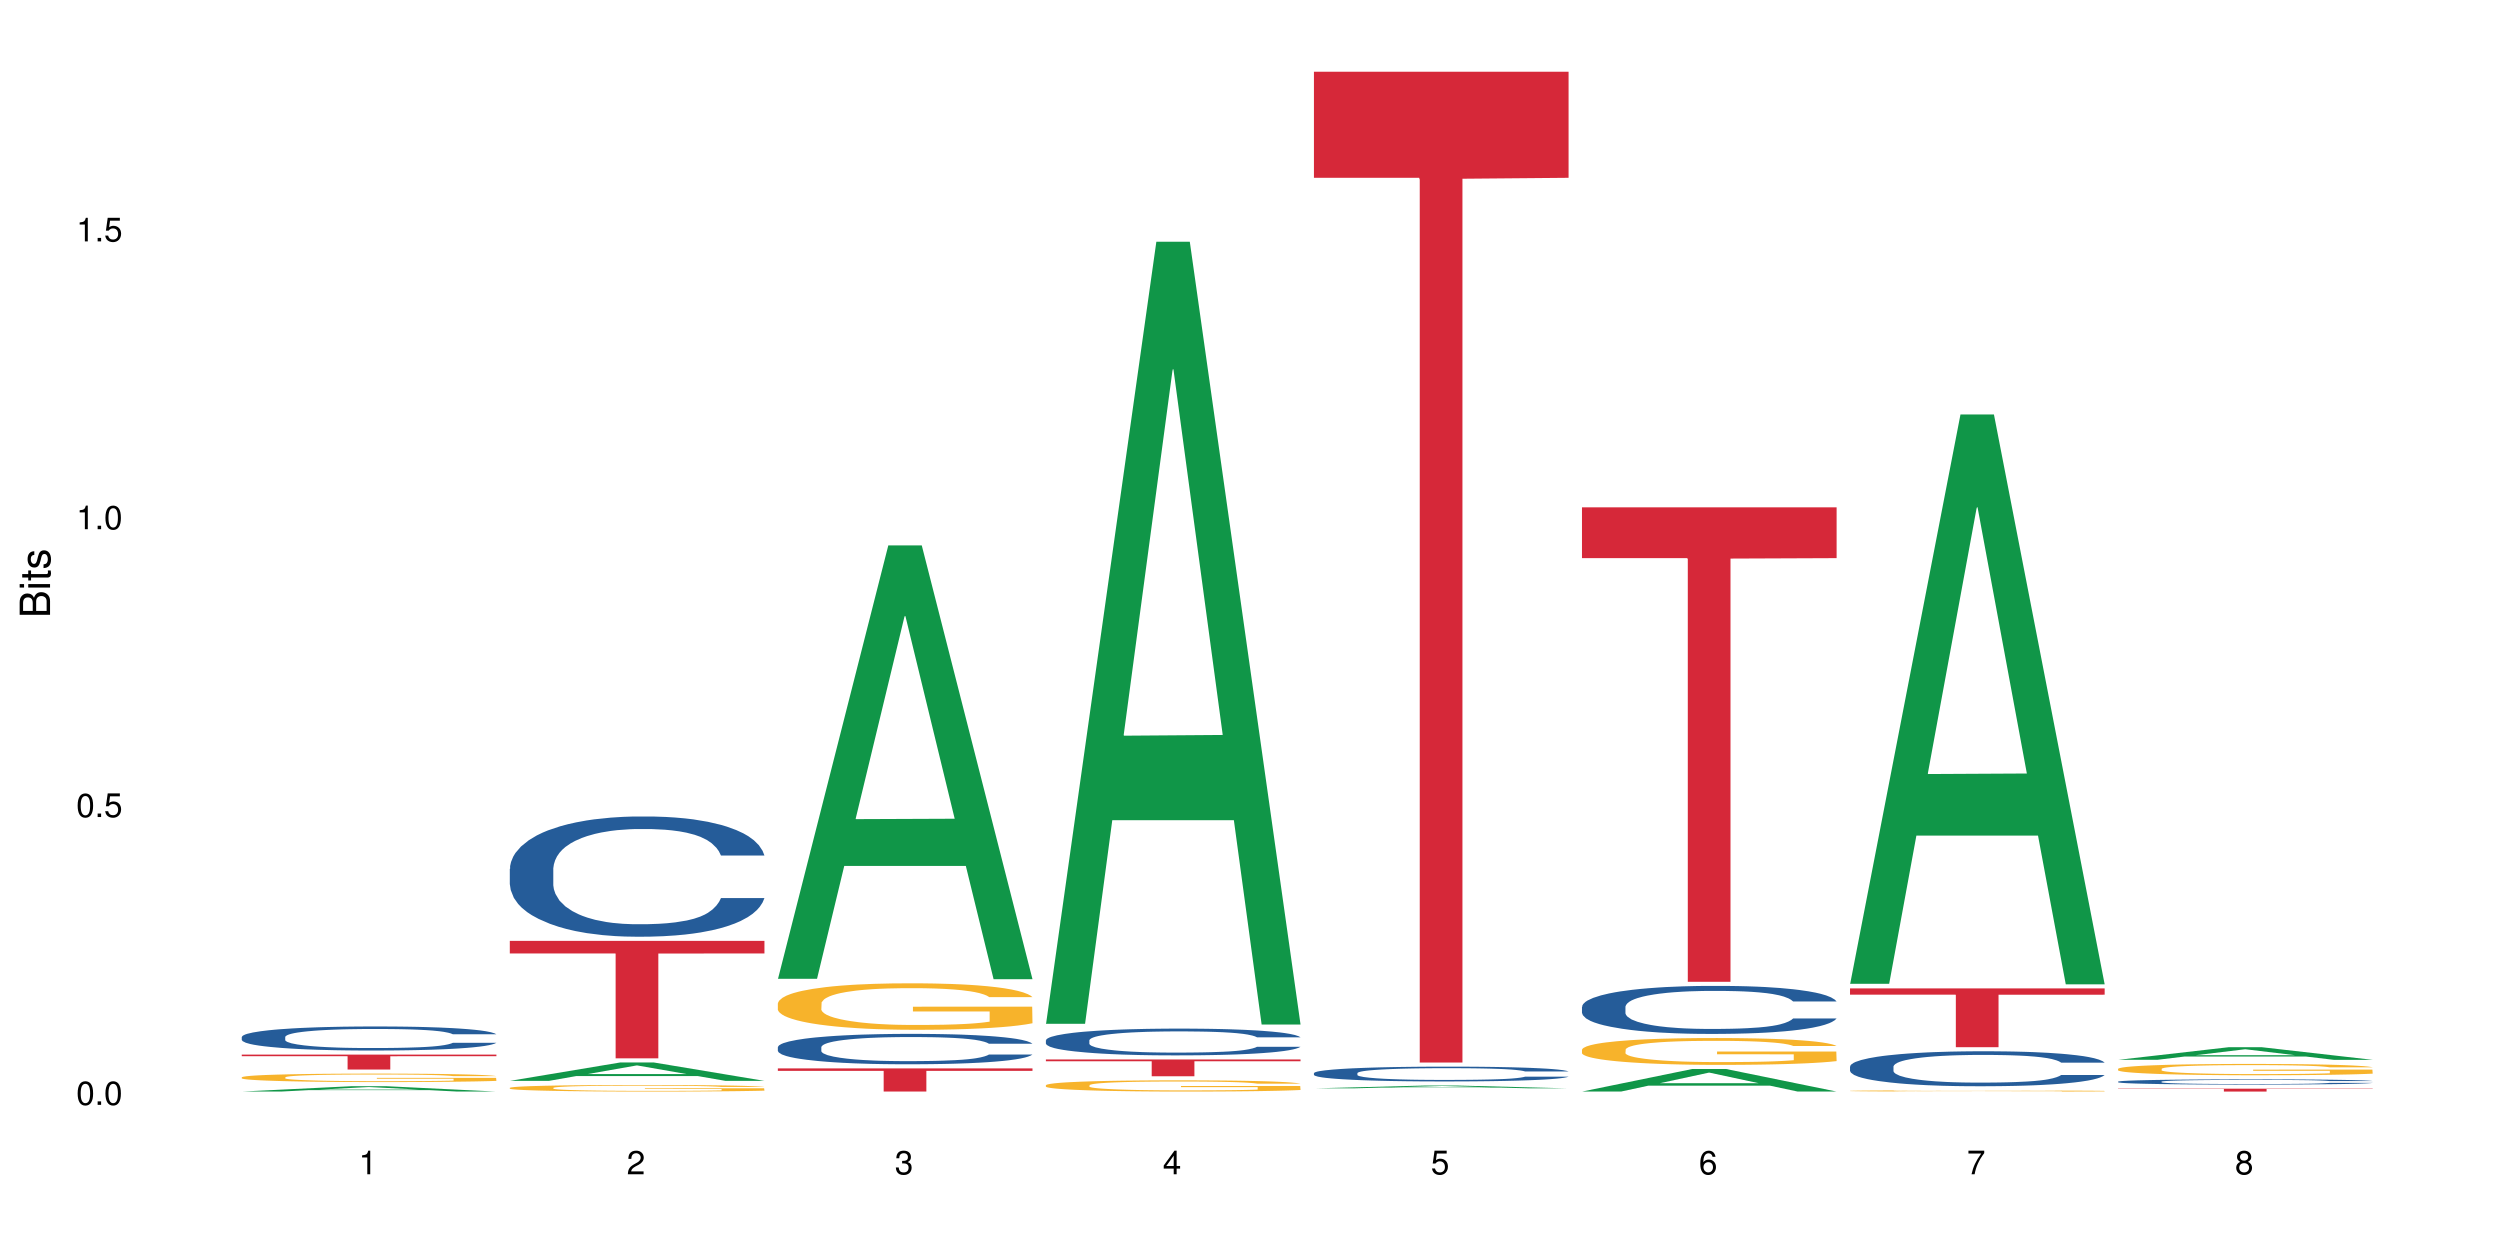 <?xml version="1.0" encoding="UTF-8"?>
<svg xmlns="http://www.w3.org/2000/svg" xmlns:xlink="http://www.w3.org/1999/xlink" width="720pt" height="360pt" viewBox="0 0 720 360" version="1.1">
<defs>
<g>
<symbol overflow="visible" id="glyph0-0">
<path style="stroke:none;" d=""/>
</symbol>
<symbol overflow="visible" id="glyph0-1">
<path style="stroke:none;" d="M 2.641 -6.797 C 2 -6.797 1.422 -6.531 1.078 -6.047 C 0.641 -5.453 0.406 -4.547 0.406 -3.297 C 0.406 -1 1.188 0.219 2.641 0.219 C 4.078 0.219 4.859 -1 4.859 -3.234 C 4.859 -4.562 4.656 -5.438 4.203 -6.047 C 3.844 -6.531 3.281 -6.797 2.641 -6.797 Z M 2.641 -6.047 C 3.547 -6.047 4 -5.125 4 -3.312 C 4 -1.375 3.562 -0.484 2.625 -0.484 C 1.734 -0.484 1.281 -1.422 1.281 -3.281 C 1.281 -5.141 1.734 -6.047 2.641 -6.047 Z M 2.641 -6.047 "/>
</symbol>
<symbol overflow="visible" id="glyph0-2">
<path style="stroke:none;" d="M 1.828 -1 L 0.828 -1 L 0.828 0 L 1.828 0 Z M 1.828 -1 "/>
</symbol>
<symbol overflow="visible" id="glyph0-3">
<path style="stroke:none;" d="M 4.562 -6.797 L 1.062 -6.797 L 0.547 -3.094 L 1.328 -3.094 C 1.719 -3.562 2.047 -3.734 2.578 -3.734 C 3.484 -3.734 4.062 -3.109 4.062 -2.094 C 4.062 -1.125 3.484 -0.531 2.578 -0.531 C 1.828 -0.531 1.375 -0.906 1.188 -1.672 L 0.328 -1.672 C 0.453 -1.109 0.547 -0.844 0.75 -0.594 C 1.125 -0.078 1.828 0.219 2.594 0.219 C 3.969 0.219 4.922 -0.781 4.922 -2.219 C 4.922 -3.562 4.031 -4.484 2.719 -4.484 C 2.25 -4.484 1.859 -4.359 1.469 -4.062 L 1.734 -5.969 L 4.562 -5.969 Z M 4.562 -6.797 "/>
</symbol>
<symbol overflow="visible" id="glyph0-4">
<path style="stroke:none;" d="M 2.484 -4.844 L 2.484 0 L 3.328 0 L 3.328 -6.797 L 2.766 -6.797 C 2.469 -5.75 2.281 -5.609 0.984 -5.453 L 0.984 -4.844 Z M 2.484 -4.844 "/>
</symbol>
<symbol overflow="visible" id="glyph0-5">
<path style="stroke:none;" d="M 4.859 -0.828 L 1.281 -0.828 C 1.359 -1.391 1.672 -1.75 2.5 -2.234 L 3.469 -2.75 C 4.406 -3.266 4.906 -3.969 4.906 -4.812 C 4.906 -5.375 4.672 -5.906 4.266 -6.266 C 3.859 -6.625 3.375 -6.797 2.719 -6.797 C 1.859 -6.797 1.219 -6.5 0.844 -5.922 C 0.609 -5.562 0.5 -5.125 0.484 -4.438 L 1.328 -4.438 C 1.359 -4.906 1.406 -5.188 1.531 -5.406 C 1.75 -5.812 2.188 -6.062 2.703 -6.062 C 3.469 -6.062 4.031 -5.516 4.031 -4.781 C 4.031 -4.25 3.719 -3.797 3.125 -3.438 L 2.234 -2.938 C 0.812 -2.141 0.406 -1.5 0.328 0 L 4.859 0 Z M 4.859 -0.828 "/>
</symbol>
<symbol overflow="visible" id="glyph0-6">
<path style="stroke:none;" d="M 2.125 -3.125 L 2.578 -3.125 C 3.516 -3.125 3.984 -2.703 3.984 -1.891 C 3.984 -1.031 3.469 -0.531 2.578 -0.531 C 1.656 -0.531 1.203 -0.984 1.156 -1.969 L 0.312 -1.969 C 0.344 -1.422 0.438 -1.078 0.609 -0.766 C 0.953 -0.109 1.625 0.219 2.547 0.219 C 3.953 0.219 4.859 -0.609 4.859 -1.906 C 4.859 -2.766 4.516 -3.25 3.703 -3.516 C 4.344 -3.766 4.656 -4.25 4.656 -4.938 C 4.656 -6.109 3.875 -6.797 2.578 -6.797 C 1.203 -6.797 0.484 -6.047 0.453 -4.609 L 1.297 -4.609 C 1.312 -5.016 1.344 -5.25 1.453 -5.453 C 1.641 -5.828 2.062 -6.062 2.594 -6.062 C 3.344 -6.062 3.797 -5.625 3.797 -4.906 C 3.797 -4.422 3.609 -4.141 3.25 -3.984 C 3.016 -3.891 2.719 -3.844 2.125 -3.844 Z M 2.125 -3.125 "/>
</symbol>
<symbol overflow="visible" id="glyph0-7">
<path style="stroke:none;" d="M 3.141 -1.625 L 3.141 0 L 3.984 0 L 3.984 -1.625 L 4.984 -1.625 L 4.984 -2.391 L 3.984 -2.391 L 3.984 -6.797 L 3.359 -6.797 L 0.266 -2.516 L 0.266 -1.625 Z M 3.141 -2.391 L 1 -2.391 L 3.141 -5.359 Z M 3.141 -2.391 "/>
</symbol>
<symbol overflow="visible" id="glyph0-8">
<path style="stroke:none;" d="M 4.781 -5.031 C 4.609 -6.141 3.891 -6.797 2.844 -6.797 C 2.094 -6.797 1.422 -6.438 1.031 -5.828 C 0.609 -5.172 0.406 -4.344 0.406 -3.094 C 0.406 -1.953 0.578 -1.234 0.984 -0.625 C 1.359 -0.078 1.953 0.219 2.703 0.219 C 3.984 0.219 4.922 -0.734 4.922 -2.078 C 4.922 -3.344 4.062 -4.234 2.844 -4.234 C 2.172 -4.234 1.641 -3.969 1.281 -3.469 C 1.281 -5.125 1.828 -6.047 2.797 -6.047 C 3.391 -6.047 3.797 -5.672 3.938 -5.031 Z M 2.734 -3.484 C 3.547 -3.484 4.062 -2.922 4.062 -2 C 4.062 -1.156 3.484 -0.531 2.703 -0.531 C 1.922 -0.531 1.328 -1.188 1.328 -2.047 C 1.328 -2.891 1.906 -3.484 2.734 -3.484 Z M 2.734 -3.484 "/>
</symbol>
<symbol overflow="visible" id="glyph0-9">
<path style="stroke:none;" d="M 4.984 -6.797 L 0.438 -6.797 L 0.438 -5.969 L 4.109 -5.969 C 2.5 -3.656 1.828 -2.234 1.328 0 L 2.219 0 C 2.594 -2.172 3.453 -4.047 4.984 -6.094 Z M 4.984 -6.797 "/>
</symbol>
<symbol overflow="visible" id="glyph0-10">
<path style="stroke:none;" d="M 3.75 -3.578 C 4.453 -4 4.688 -4.344 4.688 -4.984 C 4.688 -6.047 3.844 -6.797 2.641 -6.797 C 1.438 -6.797 0.594 -6.047 0.594 -4.984 C 0.594 -4.359 0.828 -4.016 1.516 -3.578 C 0.734 -3.203 0.359 -2.641 0.359 -1.891 C 0.359 -0.641 1.297 0.219 2.641 0.219 C 3.984 0.219 4.922 -0.641 4.922 -1.875 C 4.922 -2.641 4.531 -3.203 3.75 -3.578 Z M 2.641 -6.047 C 3.359 -6.047 3.812 -5.625 3.812 -4.969 C 3.812 -4.344 3.344 -3.922 2.641 -3.922 C 1.922 -3.922 1.453 -4.344 1.453 -4.984 C 1.453 -5.625 1.922 -6.047 2.641 -6.047 Z M 2.641 -3.203 C 3.484 -3.203 4.062 -2.672 4.062 -1.875 C 4.062 -1.062 3.484 -0.531 2.625 -0.531 C 1.797 -0.531 1.219 -1.078 1.219 -1.875 C 1.219 -2.672 1.797 -3.203 2.641 -3.203 Z M 2.641 -3.203 "/>
</symbol>
<symbol overflow="visible" id="glyph1-0">
<path style="stroke:none;" d=""/>
</symbol>
<symbol overflow="visible" id="glyph1-1">
<path style="stroke:none;" d="M 0 -0.953 L 0 -4.891 C 0 -5.719 -0.234 -6.344 -0.734 -6.797 C -1.188 -7.234 -1.812 -7.469 -2.5 -7.469 C -3.547 -7.469 -4.188 -7 -4.625 -5.875 C -4.984 -6.672 -5.641 -7.094 -6.531 -7.094 C -7.156 -7.094 -7.734 -6.859 -8.141 -6.391 C -8.562 -5.938 -8.75 -5.344 -8.75 -4.5 L -8.75 -0.953 Z M -4.984 -2.062 L -7.766 -2.062 L -7.766 -4.219 C -7.766 -4.844 -7.688 -5.203 -7.453 -5.5 C -7.219 -5.812 -6.859 -5.969 -6.375 -5.969 C -5.906 -5.969 -5.531 -5.812 -5.297 -5.5 C -5.062 -5.203 -4.984 -4.844 -4.984 -4.219 Z M -0.984 -2.062 L -4 -2.062 L -4 -4.781 C -4 -5.328 -3.859 -5.688 -3.578 -5.953 C -3.297 -6.219 -2.922 -6.359 -2.484 -6.359 C -2.062 -6.359 -1.688 -6.219 -1.406 -5.953 C -1.109 -5.688 -0.984 -5.328 -0.984 -4.781 Z M -0.984 -2.062 "/>
</symbol>
<symbol overflow="visible" id="glyph1-2">
<path style="stroke:none;" d="M -6.281 -1.797 L -6.281 -0.797 L 0 -0.797 L 0 -1.797 Z M -8.75 -1.797 L -8.75 -0.797 L -7.484 -0.797 L -7.484 -1.797 Z M -8.75 -1.797 "/>
</symbol>
<symbol overflow="visible" id="glyph1-3">
<path style="stroke:none;" d="M -6.281 -3.047 L -6.281 -2.016 L -8.016 -2.016 L -8.016 -1.016 L -6.281 -1.016 L -6.281 -0.172 L -5.469 -0.172 L -5.469 -1.016 L -0.719 -1.016 C -0.078 -1.016 0.281 -1.453 0.281 -2.234 C 0.281 -2.469 0.25 -2.719 0.188 -3.047 L -0.641 -3.047 C -0.609 -2.922 -0.594 -2.766 -0.594 -2.562 C -0.594 -2.141 -0.719 -2.016 -1.156 -2.016 L -5.469 -2.016 L -5.469 -3.047 Z M -6.281 -3.047 "/>
</symbol>
<symbol overflow="visible" id="glyph1-4">
<path style="stroke:none;" d="M -4.531 -5.25 C -5.766 -5.25 -6.469 -4.422 -6.469 -2.969 C -6.469 -1.516 -5.719 -0.562 -4.547 -0.562 C -3.562 -0.562 -3.094 -1.062 -2.734 -2.562 L -2.516 -3.484 C -2.344 -4.188 -2.094 -4.469 -1.625 -4.469 C -1.047 -4.469 -0.641 -3.875 -0.641 -3 C -0.641 -2.453 -0.797 -2 -1.062 -1.75 C -1.25 -1.594 -1.422 -1.531 -1.875 -1.469 L -1.875 -0.406 C -0.422 -0.453 0.281 -1.266 0.281 -2.922 C 0.281 -4.5 -0.5 -5.516 -1.719 -5.516 C -2.656 -5.516 -3.172 -4.984 -3.469 -3.734 L -3.703 -2.766 C -3.891 -1.953 -4.156 -1.609 -4.594 -1.609 C -5.172 -1.609 -5.547 -2.125 -5.547 -2.938 C -5.547 -3.75 -5.203 -4.172 -4.531 -4.203 Z M -4.531 -5.25 "/>
</symbol>
</g>
</defs>
<g id="surface89103">
<rect x="0" y="0" width="720" height="360" style="fill:rgb(100%,100%,100%);fill-opacity:1;stroke:none;"/>
<path style=" stroke:none;fill-rule:nonzero;fill:rgb(6.275%,58.824%,28.235%);fill-opacity:1;" d="M 69.629 314.371 L 69.707 314.367 L 101.441 312.816 L 111.078 312.816 L 142.965 314.371 L 131.762 314.371 L 123.77 313.965 L 88.746 313.965 L 80.91 314.371 L 69.629 314.371 L 92.117 313.797 L 120.559 313.797 L 106.375 313.07 L 106.219 313.066 L 106.062 313.074 L 92.039 313.797 L 92.117 313.797 Z M 69.629 314.371 "/>
<path style=" stroke:none;fill-rule:nonzero;fill:rgb(14.51%,36.078%,60%);fill-opacity:1;" d="M 69.629 298.641 L 69.719 298.637 L 69.719 298.484 L 69.988 298.242 L 70.613 297.938 L 71.238 297.73 L 72.848 297.355 L 75.086 296.996 L 77.41 296.715 L 79.109 296.551 L 80.629 296.426 L 84.117 296.191 L 86.355 296.07 L 88.77 295.965 L 91.719 295.855 L 93.867 295.793 L 98.695 295.691 L 102.273 295.648 L 105.047 295.629 L 111.039 295.629 L 114.613 295.652 L 117.207 295.684 L 120.07 295.734 L 122.484 295.793 L 126.688 295.93 L 130.445 296.109 L 132.145 296.211 L 134.828 296.406 L 136.883 296.598 L 138.316 296.762 L 139.926 296.996 L 141.355 297.281 L 142.43 297.602 L 142.965 297.875 L 130.445 297.875 L 129.82 297.621 L 129.102 297.426 L 127.762 297.168 L 126.422 296.984 L 124.543 296.801 L 122.844 296.68 L 120.516 296.559 L 118.461 296.48 L 116.312 296.426 L 114.258 296.387 L 110.32 296.348 L 105.762 296.348 L 104.062 296.363 L 100.574 296.414 L 98.695 296.457 L 96.012 296.547 L 94.133 296.629 L 91.898 296.754 L 90.379 296.863 L 88.5 297.027 L 87.16 297.172 L 85.637 297.383 L 84.742 297.539 L 83.938 297.719 L 83.223 297.926 L 82.688 298.148 L 82.328 298.383 L 82.148 298.609 L 82.148 299.59 L 82.328 299.82 L 82.777 300.086 L 83.938 300.473 L 85.637 300.805 L 87.605 301.074 L 89.484 301.262 L 90.559 301.352 L 91.988 301.453 L 94.223 301.578 L 97.445 301.707 L 99.32 301.758 L 102.184 301.809 L 105.137 301.832 L 109.07 301.832 L 112.559 301.809 L 114.883 301.773 L 117.297 301.723 L 120.605 301.617 L 122.664 301.516 L 124.453 301.395 L 125.793 301.273 L 126.688 301.172 L 128.031 300.977 L 129.102 300.762 L 129.906 300.539 L 130.445 300.324 L 142.965 300.324 L 142.43 300.578 L 141.625 300.824 L 140.82 301.008 L 139.566 301.23 L 138.137 301.426 L 136.078 301.648 L 134.379 301.793 L 132.145 301.953 L 130.086 302.074 L 127.852 302.18 L 124.543 302.309 L 122.395 302.371 L 120.07 302.426 L 117.297 302.477 L 113.809 302.523 L 110.055 302.547 L 106.566 302.555 L 102.809 302.543 L 100.035 302.516 L 96.371 302.457 L 91.809 302.344 L 88.5 302.223 L 85.906 302.105 L 83.672 301.977 L 81.168 301.809 L 77.945 301.527 L 75.98 301.312 L 74.637 301.137 L 73.117 300.891 L 72.043 300.668 L 70.793 300.312 L 69.898 299.863 L 69.629 299.516 Z M 69.629 298.641 "/>
<path style=" stroke:none;fill-rule:nonzero;fill:rgb(96.863%,70.196%,16.863%);fill-opacity:1;" d="M 69.629 310.246 L 69.719 310.242 L 69.719 310.199 L 70.078 310.098 L 70.973 309.961 L 72.133 309.848 L 73.387 309.758 L 74.191 309.711 L 75.531 309.645 L 76.695 309.594 L 79.645 309.496 L 83.402 309.402 L 85.461 309.363 L 87.785 309.324 L 91.094 309.281 L 92.613 309.266 L 97.266 309.23 L 102.543 309.207 L 108.355 309.203 L 111.039 309.203 L 114.703 309.211 L 119.711 309.238 L 122.574 309.258 L 124.809 309.281 L 127.137 309.309 L 129.996 309.355 L 132.68 309.41 L 134.828 309.461 L 136.973 309.527 L 138.762 309.598 L 140.281 309.676 L 141.625 309.77 L 142.43 309.848 L 142.965 309.926 L 130.535 309.926 L 129.82 309.848 L 129.016 309.789 L 127.672 309.715 L 126.332 309.66 L 124.988 309.621 L 122.484 309.562 L 120.34 309.527 L 117.656 309.496 L 115.062 309.477 L 112.109 309.461 L 110.32 309.457 L 105.582 309.457 L 101.289 309.473 L 98.785 309.492 L 96.996 309.508 L 94.492 309.543 L 92.973 309.57 L 92.078 309.586 L 89.395 309.656 L 87.605 309.719 L 86.621 309.758 L 85.371 309.828 L 84.477 309.887 L 83.492 309.977 L 82.953 310.043 L 82.238 310.191 L 82.148 310.594 L 82.418 310.68 L 82.953 310.77 L 83.672 310.848 L 84.742 310.934 L 85.816 310.996 L 87.695 311.086 L 89.305 311.141 L 90.559 311.18 L 92.973 311.242 L 93.957 311.262 L 96.281 311.301 L 98.695 311.332 L 101.648 311.359 L 103.883 311.371 L 107.461 311.383 L 112.02 311.383 L 117.387 311.371 L 120.785 311.352 L 123.109 311.332 L 124.633 311.316 L 126.508 311.293 L 127.852 311.27 L 129.102 311.246 L 130.625 311.211 L 130.625 310.68 L 108.535 310.676 L 108.535 310.426 L 142.875 310.426 L 142.965 311.293 L 141.086 311.355 L 138.762 311.41 L 136.527 311.457 L 134.199 311.492 L 130.891 311.535 L 128.207 311.562 L 124.094 311.594 L 120.34 311.613 L 116.402 311.629 L 112.914 311.633 L 108.801 311.637 L 105.137 311.633 L 101.199 311.617 L 98.07 311.602 L 95.207 311.578 L 92.344 311.551 L 88.77 311.504 L 86.441 311.465 L 84.027 311.418 L 81.613 311.363 L 79.469 311.301 L 78.035 311.254 L 76.605 311.203 L 75.086 311.137 L 73.652 311.059 L 72.582 310.992 L 71.598 310.914 L 70.883 310.84 L 70.164 310.738 L 69.809 310.66 L 69.629 310.59 Z M 69.629 310.246 "/>
<path style=" stroke:none;fill-rule:nonzero;fill:rgb(83.922%,15.686%,22.353%);fill-opacity:1;" d="M 69.629 303.734 L 142.965 303.734 L 142.965 304.191 L 112.402 304.195 L 112.402 308.023 L 100.105 308.023 L 100.105 304.199 L 99.926 304.191 L 69.629 304.191 Z M 69.629 303.734 "/>
<path style=" stroke:none;fill-rule:nonzero;fill:rgb(6.275%,58.824%,28.235%);fill-opacity:1;" d="M 146.824 311.289 L 146.902 311.285 L 178.637 305.988 L 188.273 305.988 L 220.16 311.293 L 208.957 311.293 L 200.965 309.91 L 165.941 309.91 L 158.109 311.289 L 146.824 311.289 L 169.312 309.336 L 197.754 309.332 L 183.57 306.855 L 183.414 306.852 L 183.258 306.863 L 169.234 309.332 L 169.312 309.336 Z M 146.824 311.289 "/>
<path style=" stroke:none;fill-rule:nonzero;fill:rgb(14.51%,36.078%,60%);fill-opacity:1;" d="M 146.824 250.227 L 146.914 250.191 L 146.914 249.434 L 147.184 248.23 L 147.809 246.711 L 148.434 245.668 L 150.043 243.801 L 152.281 241.996 L 154.605 240.602 L 156.305 239.781 L 157.824 239.148 L 161.312 237.977 L 163.551 237.375 L 165.965 236.836 L 168.914 236.297 L 171.062 235.98 L 175.891 235.477 L 179.469 235.254 L 182.242 235.16 L 188.234 235.16 L 191.812 235.285 L 194.406 235.445 L 197.266 235.695 L 199.68 235.98 L 203.883 236.68 L 207.641 237.562 L 209.34 238.07 L 212.023 239.051 L 214.078 240 L 215.512 240.824 L 217.121 241.996 L 218.551 243.418 L 219.625 245.035 L 220.16 246.395 L 207.641 246.395 L 207.016 245.129 L 206.301 244.148 L 204.957 242.852 L 203.617 241.934 L 201.738 241.016 L 200.039 240.414 L 197.715 239.812 L 195.656 239.43 L 193.512 239.148 L 191.453 238.957 L 187.52 238.766 L 182.957 238.766 L 181.258 238.832 L 177.77 239.082 L 175.891 239.305 L 173.207 239.75 L 171.332 240.16 L 169.094 240.793 L 167.574 241.332 L 165.695 242.152 L 164.355 242.883 L 162.836 243.926 L 161.941 244.719 L 161.137 245.605 L 160.418 246.648 L 159.883 247.758 L 159.523 248.926 L 159.348 250.066 L 159.348 254.973 L 159.523 256.113 L 159.973 257.441 L 161.137 259.371 L 162.836 261.051 L 164.801 262.379 L 166.68 263.328 L 167.754 263.773 L 169.184 264.277 L 171.418 264.91 L 174.641 265.543 L 176.516 265.797 L 179.379 266.051 L 182.332 266.176 L 186.266 266.176 L 189.754 266.051 L 192.078 265.895 L 194.492 265.641 L 197.805 265.102 L 199.859 264.594 L 201.648 263.992 L 202.988 263.391 L 203.883 262.887 L 205.227 261.906 L 206.301 260.828 L 207.105 259.719 L 207.641 258.645 L 220.16 258.645 L 219.625 259.91 L 218.82 261.145 L 218.016 262.062 L 216.762 263.172 L 215.332 264.152 L 213.273 265.258 L 211.574 265.988 L 209.34 266.777 L 207.281 267.379 L 205.047 267.918 L 201.738 268.551 L 199.59 268.867 L 197.266 269.152 L 194.492 269.406 L 191.004 269.629 L 187.25 269.754 L 183.762 269.785 L 180.004 269.723 L 177.234 269.598 L 173.566 269.312 L 169.004 268.742 L 165.695 268.141 L 163.102 267.539 L 160.867 266.906 L 158.363 266.051 L 155.145 264.656 L 153.176 263.582 L 151.832 262.695 L 150.312 261.461 L 149.238 260.355 L 147.988 258.582 L 147.094 256.332 L 146.824 254.594 Z M 146.824 250.227 "/>
<path style=" stroke:none;fill-rule:nonzero;fill:rgb(96.863%,70.196%,16.863%);fill-opacity:1;" d="M 146.824 313.285 L 146.914 313.285 L 146.914 313.25 L 147.273 313.172 L 148.168 313.062 L 149.328 312.977 L 150.582 312.906 L 151.387 312.871 L 152.727 312.816 L 153.891 312.781 L 156.844 312.703 L 160.598 312.629 L 162.656 312.598 L 164.98 312.57 L 168.289 312.535 L 169.809 312.523 L 174.461 312.496 L 179.738 312.48 L 185.551 312.473 L 188.234 312.477 L 191.898 312.48 L 196.91 312.5 L 199.77 312.52 L 202.008 312.535 L 204.332 312.559 L 207.195 312.594 L 209.875 312.633 L 212.023 312.676 L 214.168 312.727 L 215.957 312.785 L 217.477 312.844 L 218.82 312.918 L 219.625 312.977 L 220.16 313.039 L 207.73 313.039 L 207.016 312.977 L 206.211 312.93 L 204.867 312.875 L 203.527 312.832 L 202.184 312.801 L 199.68 312.754 L 197.535 312.727 L 194.852 312.703 L 192.258 312.688 L 189.305 312.676 L 187.52 312.672 L 182.777 312.672 L 178.484 312.684 L 175.98 312.699 L 174.191 312.711 L 171.688 312.738 L 170.168 312.758 L 169.273 312.773 L 166.59 312.828 L 164.801 312.875 L 163.816 312.91 L 162.566 312.961 L 161.672 313.008 L 160.688 313.078 L 160.152 313.129 L 159.434 313.246 L 159.348 313.559 L 159.613 313.625 L 160.152 313.695 L 160.867 313.758 L 161.941 313.824 L 163.012 313.875 L 164.891 313.941 L 166.5 313.984 L 167.754 314.016 L 170.168 314.062 L 171.152 314.078 L 173.477 314.109 L 175.891 314.133 L 178.844 314.152 L 181.078 314.164 L 184.656 314.172 L 189.219 314.172 L 194.582 314.164 L 197.98 314.148 L 200.309 314.137 L 201.828 314.121 L 203.707 314.105 L 205.047 314.086 L 206.301 314.066 L 207.82 314.039 L 207.82 313.625 L 185.73 313.621 L 185.73 313.43 L 220.07 313.426 L 220.16 314.105 L 218.285 314.152 L 215.957 314.195 L 213.723 314.23 L 211.398 314.262 L 208.086 314.293 L 205.406 314.312 L 201.289 314.336 L 197.535 314.352 L 193.598 314.363 L 190.113 314.367 L 185.996 314.371 L 182.332 314.367 L 178.395 314.355 L 175.266 314.344 L 172.402 314.324 L 169.543 314.305 L 165.965 314.266 L 163.641 314.238 L 161.223 314.199 L 158.809 314.156 L 156.664 314.109 L 155.23 314.074 L 153.801 314.031 L 152.281 313.98 L 150.852 313.922 L 149.777 313.867 L 148.793 313.809 L 148.078 313.75 L 147.363 313.672 L 147.004 313.609 L 146.824 313.555 Z M 146.824 313.285 "/>
<path style=" stroke:none;fill-rule:nonzero;fill:rgb(83.922%,15.686%,22.353%);fill-opacity:1;" d="M 146.824 270.965 L 220.16 270.965 L 220.16 274.59 L 189.598 274.621 L 189.598 304.809 L 177.301 304.809 L 177.301 274.652 L 177.121 274.59 L 146.824 274.59 Z M 146.824 270.965 "/>
<path style=" stroke:none;fill-rule:nonzero;fill:rgb(6.275%,58.824%,28.235%);fill-opacity:1;" d="M 224.02 281.895 L 224.098 281.777 L 255.832 157.078 L 265.469 157.078 L 297.355 282.012 L 286.152 282.012 L 278.16 249.398 L 243.141 249.398 L 235.305 281.895 L 224.02 281.895 L 246.508 235.91 L 274.949 235.793 L 260.77 177.492 L 260.609 177.375 L 260.453 177.727 L 246.43 235.793 L 246.508 235.91 Z M 224.02 281.895 "/>
<path style=" stroke:none;fill-rule:nonzero;fill:rgb(14.51%,36.078%,60%);fill-opacity:1;" d="M 224.02 301.57 L 224.109 301.562 L 224.109 301.371 L 224.379 301.066 L 225.004 300.684 L 225.633 300.418 L 227.242 299.945 L 229.477 299.492 L 231.801 299.137 L 233.5 298.93 L 235.023 298.77 L 238.508 298.477 L 240.746 298.324 L 243.16 298.188 L 246.113 298.051 L 248.258 297.969 L 253.086 297.844 L 256.664 297.785 L 259.438 297.762 L 265.43 297.762 L 269.008 297.793 L 271.602 297.836 L 274.461 297.898 L 276.875 297.969 L 281.082 298.148 L 284.836 298.371 L 286.535 298.5 L 289.219 298.746 L 291.277 298.988 L 292.707 299.195 L 294.316 299.492 L 295.746 299.852 L 296.82 300.258 L 297.355 300.602 L 284.836 300.602 L 284.211 300.281 L 283.496 300.035 L 282.152 299.707 L 280.812 299.473 L 278.934 299.242 L 277.234 299.09 L 274.91 298.938 L 272.852 298.844 L 270.707 298.77 L 268.648 298.723 L 264.715 298.676 L 260.152 298.676 L 258.453 298.691 L 254.965 298.754 L 253.086 298.812 L 250.406 298.922 L 248.527 299.027 L 246.289 299.188 L 244.77 299.324 L 242.891 299.531 L 241.551 299.715 L 240.031 299.977 L 239.137 300.18 L 238.332 300.402 L 237.613 300.668 L 237.078 300.945 L 236.723 301.242 L 236.543 301.531 L 236.543 302.77 L 236.723 303.059 L 237.168 303.395 L 238.332 303.883 L 240.031 304.305 L 241.996 304.641 L 243.875 304.883 L 244.949 304.992 L 246.379 305.121 L 248.617 305.281 L 251.836 305.441 L 253.715 305.508 L 256.574 305.57 L 259.527 305.602 L 263.461 305.602 L 266.949 305.57 L 269.273 305.531 L 271.691 305.465 L 275 305.328 L 277.055 305.203 L 278.844 305.051 L 280.188 304.898 L 281.082 304.77 L 282.422 304.523 L 283.496 304.25 L 284.301 303.969 L 284.836 303.699 L 297.355 303.699 L 296.82 304.02 L 296.016 304.328 L 295.211 304.562 L 293.957 304.844 L 292.527 305.09 L 290.473 305.371 L 288.773 305.555 L 286.535 305.754 L 284.48 305.906 L 282.242 306.043 L 278.934 306.203 L 276.789 306.281 L 274.461 306.355 L 271.691 306.418 L 268.203 306.473 L 264.445 306.504 L 260.957 306.516 L 257.203 306.496 L 254.43 306.465 L 250.762 306.395 L 246.199 306.25 L 242.891 306.098 L 240.297 305.945 L 238.062 305.785 L 235.559 305.57 L 232.34 305.219 L 230.371 304.945 L 229.031 304.723 L 227.508 304.41 L 226.438 304.129 L 225.184 303.684 L 224.289 303.113 L 224.02 302.676 Z M 224.02 301.57 "/>
<path style=" stroke:none;fill-rule:nonzero;fill:rgb(96.863%,70.196%,16.863%);fill-opacity:1;" d="M 224.02 288.926 L 224.109 288.914 L 224.109 288.672 L 224.469 288.121 L 225.363 287.363 L 226.523 286.738 L 227.777 286.25 L 228.582 285.992 L 229.926 285.625 L 231.086 285.355 L 234.039 284.805 L 237.793 284.293 L 239.852 284.07 L 242.176 283.863 L 245.484 283.633 L 247.004 283.547 L 251.656 283.352 L 256.934 283.227 L 262.746 283.191 L 265.43 283.203 L 269.098 283.254 L 274.105 283.387 L 276.965 283.508 L 279.203 283.633 L 281.527 283.789 L 284.391 284.035 L 287.074 284.328 L 289.219 284.621 L 291.367 284.988 L 293.152 285.379 L 294.676 285.809 L 296.016 286.32 L 296.82 286.75 L 297.355 287.18 L 284.926 287.18 L 284.211 286.75 L 283.406 286.422 L 282.062 286.016 L 280.723 285.723 L 279.383 285.492 L 276.875 285.172 L 274.73 284.977 L 272.047 284.805 L 269.453 284.695 L 266.504 284.621 L 264.715 284.598 L 259.973 284.598 L 255.68 284.684 L 253.176 284.781 L 251.387 284.879 L 248.883 285.062 L 247.363 285.211 L 246.469 285.309 L 243.785 285.688 L 241.996 286.027 L 241.016 286.262 L 239.762 286.629 L 238.867 286.957 L 237.883 287.449 L 237.348 287.812 L 236.633 288.645 L 236.543 290.848 L 236.809 291.312 L 237.348 291.812 L 238.062 292.254 L 239.137 292.719 L 240.207 293.074 L 242.086 293.551 L 243.695 293.867 L 244.949 294.074 L 247.363 294.406 L 248.348 294.516 L 250.672 294.738 L 253.086 294.906 L 256.039 295.055 L 258.273 295.129 L 261.852 295.188 L 266.414 295.188 L 271.777 295.117 L 275.176 295.02 L 277.504 294.918 L 279.023 294.836 L 280.902 294.699 L 282.242 294.578 L 283.496 294.441 L 285.016 294.234 L 285.016 291.312 L 262.926 291.301 L 262.926 289.93 L 297.27 289.918 L 297.355 294.699 L 295.48 295.031 L 293.152 295.348 L 290.918 295.594 L 288.594 295.801 L 285.285 296.031 L 282.602 296.18 L 278.488 296.352 L 274.73 296.461 L 270.797 296.535 L 267.309 296.57 L 263.195 296.582 L 259.527 296.559 L 255.59 296.484 L 252.461 296.387 L 249.598 296.266 L 246.738 296.105 L 243.16 295.848 L 240.836 295.641 L 238.422 295.383 L 236.004 295.078 L 233.859 294.75 L 232.43 294.492 L 230.996 294.199 L 229.477 293.832 L 228.047 293.414 L 226.973 293.035 L 225.988 292.609 L 225.273 292.203 L 224.559 291.656 L 224.199 291.215 L 224.02 290.836 Z M 224.02 288.926 "/>
<path style=" stroke:none;fill-rule:nonzero;fill:rgb(83.922%,15.686%,22.353%);fill-opacity:1;" d="M 224.02 307.691 L 297.355 307.691 L 297.355 308.406 L 266.793 308.414 L 266.793 314.371 L 254.496 314.371 L 254.496 308.422 L 254.316 308.406 L 224.02 308.406 Z M 224.02 307.691 "/>
<path style=" stroke:none;fill-rule:nonzero;fill:rgb(6.275%,58.824%,28.235%);fill-opacity:1;" d="M 301.219 294.855 L 301.297 294.645 L 333.027 69.629 L 342.664 69.629 L 374.555 295.066 L 363.348 295.066 L 355.355 236.223 L 320.336 236.223 L 312.5 294.855 L 301.219 294.855 L 323.703 211.879 L 352.145 211.668 L 337.965 106.461 L 337.809 106.25 L 337.648 106.887 L 323.625 211.668 L 323.703 211.879 Z M 301.219 294.855 "/>
<path style=" stroke:none;fill-rule:nonzero;fill:rgb(14.51%,36.078%,60%);fill-opacity:1;" d="M 301.219 299.598 L 301.305 299.59 L 301.305 299.422 L 301.574 299.156 L 302.199 298.816 L 302.828 298.586 L 304.438 298.168 L 306.672 297.77 L 308.996 297.457 L 310.695 297.273 L 312.219 297.133 L 315.707 296.875 L 317.941 296.742 L 320.355 296.621 L 323.309 296.5 L 325.453 296.43 L 330.285 296.316 L 333.859 296.27 L 336.633 296.246 L 342.625 296.246 L 346.203 296.277 L 348.797 296.312 L 351.656 296.367 L 354.074 296.43 L 358.277 296.586 L 362.031 296.781 L 363.73 296.895 L 366.414 297.113 L 368.473 297.324 L 369.902 297.508 L 371.512 297.77 L 372.945 298.086 L 374.016 298.445 L 374.555 298.746 L 362.031 298.746 L 361.406 298.465 L 360.691 298.246 L 359.348 297.957 L 358.008 297.754 L 356.129 297.551 L 354.43 297.418 L 352.105 297.281 L 350.047 297.199 L 347.902 297.133 L 345.844 297.094 L 341.91 297.051 L 337.348 297.051 L 335.648 297.062 L 332.16 297.121 L 330.285 297.168 L 327.602 297.27 L 325.723 297.359 L 323.484 297.5 L 321.965 297.621 L 320.086 297.805 L 318.746 297.965 L 317.227 298.199 L 316.332 298.375 L 315.527 298.57 L 314.812 298.805 L 314.273 299.051 L 313.918 299.309 L 313.738 299.562 L 313.738 300.656 L 313.918 300.906 L 314.363 301.203 L 315.527 301.633 L 317.227 302.008 L 319.195 302.301 L 321.07 302.512 L 322.145 302.613 L 323.574 302.723 L 325.812 302.867 L 329.031 303.008 L 330.91 303.062 L 333.77 303.117 L 336.723 303.148 L 340.656 303.148 L 344.145 303.117 L 346.473 303.082 L 348.887 303.027 L 352.195 302.906 L 354.25 302.797 L 356.039 302.66 L 357.383 302.527 L 358.277 302.414 L 359.617 302.195 L 360.691 301.957 L 361.496 301.711 L 362.031 301.473 L 374.555 301.473 L 374.016 301.754 L 373.211 302.027 L 372.406 302.23 L 371.156 302.477 L 369.723 302.695 L 367.668 302.941 L 365.969 303.105 L 363.73 303.281 L 361.676 303.414 L 359.438 303.535 L 356.129 303.676 L 353.984 303.746 L 351.656 303.809 L 348.887 303.863 L 345.398 303.914 L 341.641 303.941 L 338.152 303.949 L 334.398 303.934 L 331.625 303.906 L 327.957 303.844 L 323.398 303.719 L 320.086 303.582 L 317.496 303.449 L 315.258 303.309 L 312.754 303.117 L 309.535 302.809 L 307.566 302.57 L 306.227 302.371 L 304.707 302.098 L 303.633 301.852 L 302.379 301.457 L 301.484 300.957 L 301.219 300.57 Z M 301.219 299.598 "/>
<path style=" stroke:none;fill-rule:nonzero;fill:rgb(96.863%,70.196%,16.863%);fill-opacity:1;" d="M 301.219 312.52 L 301.305 312.52 L 301.305 312.461 L 301.664 312.328 L 302.559 312.145 L 303.723 311.992 L 304.973 311.875 L 305.777 311.812 L 307.121 311.723 L 308.281 311.66 L 311.234 311.527 L 314.988 311.402 L 317.047 311.348 L 319.371 311.297 L 322.68 311.242 L 324.203 311.223 L 328.852 311.176 L 334.129 311.145 L 339.941 311.137 L 342.625 311.137 L 346.293 311.152 L 351.301 311.184 L 354.164 311.211 L 356.398 311.242 L 358.723 311.281 L 361.586 311.34 L 364.27 311.41 L 366.414 311.48 L 368.562 311.57 L 370.352 311.664 L 371.871 311.77 L 373.211 311.891 L 374.016 311.996 L 374.555 312.098 L 362.121 312.098 L 361.406 311.996 L 360.602 311.914 L 359.262 311.816 L 357.918 311.746 L 356.578 311.691 L 354.074 311.613 L 351.926 311.566 L 349.242 311.527 L 346.648 311.5 L 343.699 311.48 L 341.91 311.477 L 337.168 311.477 L 332.875 311.496 L 330.371 311.52 L 328.586 311.543 L 326.078 311.586 L 324.559 311.625 L 323.664 311.648 L 320.98 311.738 L 319.195 311.82 L 318.211 311.879 L 316.957 311.965 L 316.062 312.047 L 315.078 312.164 L 314.543 312.254 L 313.828 312.453 L 313.738 312.984 L 314.008 313.098 L 314.543 313.219 L 315.258 313.324 L 316.332 313.438 L 317.406 313.523 L 319.281 313.637 L 320.895 313.715 L 322.145 313.766 L 324.559 313.844 L 325.543 313.871 L 327.867 313.926 L 330.285 313.965 L 333.234 314 L 335.469 314.02 L 339.047 314.035 L 343.609 314.035 L 348.977 314.016 L 352.375 313.992 L 354.699 313.969 L 356.219 313.949 L 358.098 313.914 L 359.438 313.887 L 360.691 313.855 L 362.211 313.805 L 362.211 313.098 L 340.121 313.094 L 340.121 312.762 L 374.465 312.762 L 374.555 313.914 L 372.676 313.996 L 370.352 314.074 L 368.113 314.133 L 365.789 314.18 L 362.48 314.238 L 359.797 314.273 L 355.684 314.316 L 351.926 314.34 L 347.992 314.359 L 344.504 314.367 L 340.391 314.371 L 336.723 314.363 L 332.789 314.348 L 329.656 314.324 L 326.797 314.293 L 323.934 314.254 L 320.355 314.195 L 318.031 314.145 L 315.617 314.082 L 313.203 314.008 L 311.055 313.926 L 309.625 313.867 L 308.191 313.793 L 306.672 313.707 L 305.242 313.605 L 304.168 313.516 L 303.184 313.41 L 302.469 313.312 L 301.754 313.18 L 301.395 313.074 L 301.219 312.98 Z M 301.219 312.52 "/>
<path style=" stroke:none;fill-rule:nonzero;fill:rgb(83.922%,15.686%,22.353%);fill-opacity:1;" d="M 301.219 305.129 L 374.555 305.129 L 374.555 305.645 L 343.988 305.648 L 343.988 309.957 L 331.691 309.957 L 331.691 305.656 L 331.516 305.645 L 301.219 305.645 Z M 301.219 305.129 "/>
<path style=" stroke:none;fill-rule:nonzero;fill:rgb(6.275%,58.824%,28.235%);fill-opacity:1;" d="M 378.414 313.449 L 378.492 313.449 L 410.223 312.637 L 419.859 312.637 L 451.75 313.449 L 440.547 313.449 L 432.555 313.238 L 397.531 313.238 L 389.695 313.449 L 378.414 313.449 L 400.898 313.148 L 429.34 313.148 L 415.16 312.77 L 415.004 312.77 L 414.848 312.773 L 400.82 313.148 L 400.898 313.148 Z M 378.414 313.449 "/>
<path style=" stroke:none;fill-rule:nonzero;fill:rgb(14.51%,36.078%,60%);fill-opacity:1;" d="M 378.414 309.051 L 378.504 309.047 L 378.504 308.953 L 378.77 308.805 L 379.398 308.617 L 380.023 308.488 L 381.633 308.258 L 383.867 308.039 L 386.195 307.867 L 387.895 307.766 L 389.414 307.688 L 392.902 307.543 L 395.137 307.469 L 397.551 307.402 L 400.504 307.336 L 402.648 307.297 L 407.48 307.234 L 411.055 307.207 L 413.828 307.195 L 419.82 307.195 L 423.398 307.211 L 425.992 307.23 L 428.855 307.262 L 431.27 307.297 L 435.473 307.383 L 439.227 307.492 L 440.926 307.555 L 443.609 307.676 L 445.668 307.793 L 447.098 307.895 L 448.707 308.039 L 450.141 308.211 L 451.211 308.41 L 451.75 308.578 L 439.227 308.578 L 438.602 308.422 L 437.887 308.301 L 436.547 308.145 L 435.203 308.031 L 433.324 307.918 L 431.625 307.844 L 429.301 307.77 L 427.246 307.723 L 425.098 307.688 L 423.039 307.664 L 419.105 307.641 L 414.543 307.641 L 412.844 307.648 L 409.355 307.68 L 407.48 307.707 L 404.797 307.762 L 402.918 307.812 L 400.684 307.891 L 399.16 307.957 L 397.285 308.059 L 395.941 308.148 L 394.422 308.273 L 393.527 308.371 L 392.723 308.48 L 392.008 308.609 L 391.469 308.746 L 391.113 308.891 L 390.934 309.031 L 390.934 309.637 L 391.113 309.773 L 391.559 309.938 L 392.723 310.176 L 394.422 310.383 L 396.391 310.547 L 398.266 310.664 L 399.34 310.719 L 400.773 310.781 L 403.008 310.859 L 406.227 310.938 L 408.105 310.969 L 410.969 311 L 413.918 311.016 L 417.855 311.016 L 421.34 311 L 423.668 310.98 L 426.082 310.949 L 429.391 310.883 L 431.449 310.82 L 433.234 310.746 L 434.578 310.672 L 435.473 310.609 L 436.812 310.488 L 437.887 310.355 L 438.691 310.219 L 439.227 310.086 L 451.75 310.086 L 451.211 310.242 L 450.406 310.395 L 449.602 310.508 L 448.352 310.645 L 446.918 310.766 L 444.863 310.902 L 443.164 310.992 L 440.926 311.09 L 438.871 311.16 L 436.637 311.227 L 433.324 311.305 L 431.18 311.344 L 428.855 311.379 L 426.082 311.41 L 422.594 311.438 L 418.836 311.453 L 415.348 311.457 L 411.594 311.449 L 408.82 311.434 L 405.152 311.398 L 400.594 311.328 L 397.285 311.254 L 394.691 311.18 L 392.453 311.105 L 389.949 311 L 386.73 310.828 L 384.762 310.695 L 383.422 310.586 L 381.902 310.434 L 380.828 310.297 L 379.574 310.078 L 378.68 309.801 L 378.414 309.59 Z M 378.414 309.051 "/>
<path style=" stroke:none;fill-rule:nonzero;fill:rgb(83.922%,15.686%,22.353%);fill-opacity:1;" d="M 378.414 20.664 L 451.75 20.664 L 451.75 51.207 L 421.184 51.477 L 421.184 306.016 L 408.887 306.016 L 408.887 51.742 L 408.711 51.207 L 378.414 51.207 Z M 378.414 20.664 "/>
<path style=" stroke:none;fill-rule:nonzero;fill:rgb(6.275%,58.824%,28.235%);fill-opacity:1;" d="M 455.609 314.363 L 455.688 314.359 L 487.418 307.863 L 497.055 307.863 L 528.945 314.371 L 517.742 314.371 L 509.75 312.672 L 474.727 312.672 L 466.891 314.363 L 455.609 314.363 L 478.094 311.969 L 506.535 311.965 L 492.355 308.926 L 492.199 308.922 L 492.043 308.941 L 478.016 311.965 L 478.094 311.969 Z M 455.609 314.363 "/>
<path style=" stroke:none;fill-rule:nonzero;fill:rgb(14.51%,36.078%,60%);fill-opacity:1;" d="M 455.609 289.961 L 455.699 289.945 L 455.699 289.645 L 455.965 289.164 L 456.594 288.555 L 457.219 288.141 L 458.828 287.395 L 461.066 286.672 L 463.391 286.117 L 465.09 285.789 L 466.609 285.535 L 470.098 285.066 L 472.332 284.828 L 474.746 284.613 L 477.699 284.398 L 479.848 284.27 L 484.676 284.07 L 488.254 283.98 L 491.023 283.941 L 497.016 283.941 L 500.594 283.992 L 503.188 284.055 L 506.051 284.156 L 508.465 284.27 L 512.668 284.547 L 516.426 284.902 L 518.125 285.105 L 520.805 285.496 L 522.863 285.875 L 524.293 286.203 L 525.906 286.672 L 527.336 287.242 L 528.41 287.887 L 528.945 288.43 L 516.426 288.43 L 515.797 287.926 L 515.082 287.531 L 513.742 287.016 L 512.398 286.648 L 510.523 286.281 L 508.824 286.039 L 506.496 285.801 L 504.441 285.648 L 502.293 285.535 L 500.238 285.461 L 496.301 285.383 L 491.742 285.383 L 490.043 285.41 L 486.555 285.508 L 484.676 285.598 L 481.992 285.773 L 480.113 285.938 L 477.879 286.191 L 476.359 286.406 L 474.48 286.734 L 473.137 287.027 L 471.617 287.445 L 470.723 287.762 L 469.918 288.113 L 469.203 288.531 L 468.668 288.973 L 468.309 289.441 L 468.129 289.895 L 468.129 291.855 L 468.309 292.312 L 468.758 292.844 L 469.918 293.613 L 471.617 294.281 L 473.586 294.812 L 475.465 295.191 L 476.535 295.371 L 477.969 295.574 L 480.203 295.824 L 483.422 296.078 L 485.301 296.18 L 488.164 296.281 L 491.113 296.332 L 495.051 296.332 L 498.539 296.281 L 500.863 296.219 L 503.277 296.117 L 506.586 295.902 L 508.645 295.699 L 510.434 295.457 L 511.773 295.219 L 512.668 295.016 L 514.008 294.625 L 515.082 294.195 L 515.887 293.754 L 516.426 293.32 L 528.945 293.32 L 528.41 293.828 L 527.605 294.32 L 526.797 294.688 L 525.547 295.129 L 524.117 295.523 L 522.059 295.965 L 520.359 296.254 L 518.125 296.57 L 516.066 296.812 L 513.832 297.027 L 510.523 297.277 L 508.375 297.406 L 506.051 297.52 L 503.277 297.621 L 499.789 297.707 L 496.035 297.758 L 492.547 297.773 L 488.789 297.746 L 486.016 297.695 L 482.352 297.582 L 477.789 297.355 L 474.48 297.113 L 471.887 296.875 L 469.648 296.621 L 467.145 296.281 L 463.926 295.723 L 461.957 295.293 L 460.617 294.941 L 459.098 294.449 L 458.023 294.004 L 456.773 293.297 L 455.879 292.398 L 455.609 291.703 Z M 455.609 289.961 "/>
<path style=" stroke:none;fill-rule:nonzero;fill:rgb(96.863%,70.196%,16.863%);fill-opacity:1;" d="M 455.609 302.266 L 455.699 302.258 L 455.699 302.117 L 456.055 301.797 L 456.949 301.359 L 458.113 301 L 459.367 300.719 L 460.172 300.57 L 461.512 300.355 L 462.676 300.203 L 465.625 299.883 L 469.383 299.586 L 471.438 299.461 L 473.766 299.34 L 477.074 299.207 L 478.594 299.156 L 483.246 299.043 L 488.52 298.973 L 494.336 298.953 L 497.016 298.957 L 500.684 298.988 L 505.691 299.066 L 508.555 299.137 L 510.789 299.207 L 513.117 299.297 L 515.977 299.438 L 518.66 299.609 L 520.805 299.777 L 522.953 299.988 L 524.742 300.215 L 526.262 300.465 L 527.605 300.758 L 528.41 301.008 L 528.945 301.254 L 516.516 301.254 L 515.797 301.008 L 514.992 300.816 L 513.652 300.582 L 512.309 300.414 L 510.969 300.281 L 508.465 300.098 L 506.316 299.984 L 503.637 299.883 L 501.043 299.82 L 498.09 299.777 L 496.301 299.766 L 491.562 299.766 L 487.27 299.812 L 484.766 299.871 L 482.977 299.926 L 480.473 300.031 L 478.953 300.117 L 478.059 300.172 L 475.375 300.391 L 473.586 300.59 L 472.602 300.723 L 471.348 300.938 L 470.457 301.125 L 469.473 301.41 L 468.934 301.621 L 468.219 302.102 L 468.129 303.371 L 468.398 303.641 L 468.934 303.93 L 469.648 304.184 L 470.723 304.453 L 471.797 304.656 L 473.676 304.934 L 475.285 305.117 L 476.535 305.238 L 478.953 305.43 L 479.934 305.492 L 482.262 305.617 L 484.676 305.719 L 487.625 305.801 L 489.863 305.844 L 493.441 305.879 L 498 305.879 L 503.367 305.836 L 506.766 305.781 L 509.09 305.723 L 510.609 305.676 L 512.488 305.598 L 513.832 305.527 L 515.082 305.449 L 516.602 305.328 L 516.602 303.641 L 494.512 303.633 L 494.512 302.844 L 528.855 302.836 L 528.945 305.598 L 527.066 305.789 L 524.742 305.973 L 522.508 306.113 L 520.18 306.234 L 516.871 306.367 L 514.188 306.453 L 510.074 306.551 L 506.316 306.613 L 502.383 306.656 L 498.895 306.68 L 494.781 306.684 L 491.113 306.672 L 487.18 306.629 L 484.051 306.57 L 481.188 306.5 L 478.324 306.41 L 474.746 306.262 L 472.422 306.141 L 470.008 305.992 L 467.594 305.816 L 465.445 305.625 L 464.016 305.477 L 462.586 305.309 L 461.066 305.098 L 459.633 304.855 L 458.559 304.637 L 457.578 304.391 L 456.859 304.156 L 456.145 303.84 L 455.789 303.586 L 455.609 303.367 Z M 455.609 302.266 "/>
<path style=" stroke:none;fill-rule:nonzero;fill:rgb(83.922%,15.686%,22.353%);fill-opacity:1;" d="M 455.609 146.117 L 528.945 146.117 L 528.945 160.742 L 498.383 160.871 L 498.383 282.762 L 486.086 282.762 L 486.086 161 L 485.906 160.742 L 455.609 160.742 Z M 455.609 146.117 "/>
<path style=" stroke:none;fill-rule:nonzero;fill:rgb(6.275%,58.824%,28.235%);fill-opacity:1;" d="M 532.805 283.328 L 532.883 283.176 L 564.617 119.371 L 574.254 119.371 L 606.141 283.48 L 594.938 283.48 L 586.945 240.645 L 551.922 240.645 L 544.086 283.328 L 532.805 283.328 L 555.293 222.922 L 583.734 222.77 L 569.551 146.184 L 569.395 146.031 L 569.238 146.492 L 555.215 222.77 L 555.293 222.922 Z M 532.805 283.328 "/>
<path style=" stroke:none;fill-rule:nonzero;fill:rgb(14.51%,36.078%,60%);fill-opacity:1;" d="M 532.805 307.152 L 532.895 307.145 L 532.895 306.922 L 533.164 306.574 L 533.789 306.133 L 534.414 305.828 L 536.023 305.285 L 538.262 304.762 L 540.586 304.355 L 542.285 304.117 L 543.805 303.934 L 547.293 303.59 L 549.527 303.418 L 551.945 303.262 L 554.895 303.105 L 557.043 303.012 L 561.871 302.863 L 565.449 302.801 L 568.223 302.773 L 574.215 302.773 L 577.789 302.809 L 580.383 302.855 L 583.246 302.93 L 585.66 303.012 L 589.863 303.215 L 593.621 303.473 L 595.32 303.621 L 598.004 303.906 L 600.059 304.18 L 601.492 304.422 L 603.102 304.762 L 604.531 305.176 L 605.605 305.645 L 606.141 306.039 L 593.621 306.039 L 592.996 305.672 L 592.277 305.387 L 590.938 305.008 L 589.598 304.742 L 587.719 304.477 L 586.02 304.301 L 583.691 304.125 L 581.637 304.016 L 579.488 303.934 L 577.434 303.879 L 573.496 303.82 L 568.938 303.82 L 567.238 303.84 L 563.75 303.914 L 561.871 303.977 L 559.188 304.105 L 557.309 304.227 L 555.074 304.41 L 553.555 304.566 L 551.676 304.805 L 550.336 305.02 L 548.812 305.32 L 547.918 305.551 L 547.113 305.809 L 546.398 306.113 L 545.863 306.434 L 545.504 306.777 L 545.324 307.105 L 545.324 308.531 L 545.504 308.863 L 545.953 309.25 L 547.113 309.812 L 548.812 310.301 L 550.781 310.688 L 552.66 310.961 L 553.734 311.09 L 555.164 311.238 L 557.398 311.422 L 560.617 311.605 L 562.496 311.68 L 565.359 311.754 L 568.309 311.789 L 572.246 311.789 L 575.734 311.754 L 578.059 311.707 L 580.473 311.633 L 583.781 311.477 L 585.84 311.332 L 587.629 311.156 L 588.969 310.98 L 589.863 310.832 L 591.207 310.547 L 592.277 310.234 L 593.082 309.914 L 593.621 309.602 L 606.141 309.602 L 605.605 309.969 L 604.801 310.328 L 603.996 310.594 L 602.742 310.918 L 601.312 311.203 L 599.254 311.523 L 597.555 311.734 L 595.32 311.965 L 593.262 312.141 L 591.027 312.297 L 587.719 312.48 L 585.57 312.574 L 583.246 312.656 L 580.473 312.73 L 576.984 312.793 L 573.23 312.832 L 569.742 312.84 L 565.984 312.82 L 563.211 312.785 L 559.547 312.703 L 554.984 312.535 L 551.676 312.359 L 549.082 312.188 L 546.848 312.004 L 544.344 311.754 L 541.121 311.348 L 539.156 311.035 L 537.812 310.777 L 536.293 310.418 L 535.219 310.098 L 533.969 309.582 L 533.074 308.93 L 532.805 308.422 Z M 532.805 307.152 "/>
<path style=" stroke:none;fill-rule:nonzero;fill:rgb(96.863%,70.196%,16.863%);fill-opacity:1;" d="M 532.805 314.168 L 532.895 314.168 L 532.895 314.164 L 533.254 314.148 L 534.145 314.129 L 535.309 314.113 L 536.562 314.098 L 537.367 314.094 L 538.707 314.082 L 539.871 314.074 L 542.82 314.062 L 546.578 314.047 L 548.637 314.043 L 550.961 314.035 L 554.27 314.031 L 555.789 314.027 L 560.441 314.023 L 565.715 314.02 L 577.879 314.02 L 582.887 314.023 L 585.75 314.027 L 587.984 314.031 L 590.312 314.035 L 593.172 314.043 L 595.855 314.051 L 598.004 314.055 L 600.148 314.066 L 601.938 314.078 L 603.457 314.086 L 604.801 314.102 L 605.605 314.113 L 606.141 314.125 L 593.711 314.125 L 592.996 314.113 L 592.188 314.105 L 590.848 314.094 L 589.508 314.086 L 588.164 314.078 L 585.66 314.07 L 583.516 314.066 L 580.832 314.062 L 578.238 314.059 L 575.285 314.055 L 568.758 314.055 L 564.465 314.059 L 561.961 314.062 L 560.172 314.062 L 557.668 314.066 L 556.148 314.07 L 550.781 314.094 L 549.797 314.098 L 548.547 314.109 L 547.652 314.117 L 546.668 314.129 L 546.129 314.141 L 545.414 314.164 L 545.324 314.219 L 545.594 314.23 L 546.129 314.246 L 546.848 314.258 L 547.918 314.27 L 548.992 314.277 L 550.871 314.289 L 552.48 314.301 L 553.734 314.305 L 556.148 314.312 L 557.133 314.316 L 559.457 314.32 L 561.871 314.328 L 564.824 314.332 L 567.059 314.332 L 570.637 314.336 L 575.195 314.336 L 580.562 314.332 L 583.961 314.328 L 586.285 314.328 L 587.809 314.324 L 589.684 314.32 L 591.027 314.316 L 592.277 314.312 L 593.801 314.309 L 593.801 314.23 L 571.707 314.23 L 571.707 314.195 L 606.051 314.195 L 606.141 314.32 L 604.262 314.328 L 601.938 314.34 L 599.703 314.344 L 597.375 314.352 L 594.066 314.355 L 591.383 314.359 L 587.27 314.363 L 583.516 314.367 L 579.578 314.371 L 568.309 314.371 L 564.375 314.367 L 561.246 314.367 L 555.52 314.359 L 551.945 314.352 L 549.617 314.348 L 544.789 314.332 L 542.645 314.324 L 541.211 314.316 L 539.781 314.309 L 538.262 314.297 L 536.828 314.289 L 535.758 314.277 L 534.773 314.266 L 534.059 314.254 L 533.34 314.242 L 532.984 314.23 L 532.805 314.219 Z M 532.805 314.168 "/>
<path style=" stroke:none;fill-rule:nonzero;fill:rgb(83.922%,15.686%,22.353%);fill-opacity:1;" d="M 532.805 284.66 L 606.141 284.66 L 606.141 286.473 L 575.578 286.488 L 575.578 301.594 L 563.281 301.594 L 563.281 286.508 L 563.102 286.473 L 532.805 286.473 Z M 532.805 284.66 "/>
<path style=" stroke:none;fill-rule:nonzero;fill:rgb(6.275%,58.824%,28.235%);fill-opacity:1;" d="M 610 305.23 L 610.078 305.227 L 641.812 301.602 L 651.449 301.602 L 683.336 305.234 L 672.133 305.234 L 664.141 304.285 L 629.117 304.285 L 621.285 305.23 L 610 305.23 L 632.488 303.895 L 660.93 303.891 L 646.746 302.195 L 646.59 302.191 L 646.434 302.203 L 632.41 303.891 L 632.488 303.895 Z M 610 305.23 "/>
<path style=" stroke:none;fill-rule:nonzero;fill:rgb(14.51%,36.078%,60%);fill-opacity:1;" d="M 610 311.508 L 610.09 311.508 L 610.09 311.473 L 610.359 311.422 L 610.984 311.355 L 611.609 311.309 L 613.219 311.227 L 615.457 311.148 L 617.781 311.09 L 619.48 311.055 L 621 311.027 L 624.488 310.977 L 626.727 310.949 L 629.141 310.926 L 632.09 310.902 L 634.238 310.887 L 639.066 310.867 L 642.645 310.855 L 645.418 310.852 L 651.41 310.852 L 654.988 310.859 L 657.578 310.863 L 660.441 310.875 L 662.855 310.887 L 667.059 310.918 L 670.816 310.957 L 672.516 310.98 L 675.199 311.023 L 677.254 311.062 L 678.688 311.098 L 680.297 311.148 L 681.727 311.211 L 682.801 311.281 L 683.336 311.34 L 670.816 311.34 L 670.191 311.285 L 669.477 311.242 L 668.133 311.188 L 666.793 311.148 L 664.914 311.105 L 663.215 311.082 L 660.891 311.055 L 658.832 311.039 L 656.688 311.027 L 654.629 311.02 L 650.695 311.008 L 646.133 311.008 L 644.434 311.012 L 640.945 311.023 L 639.066 311.031 L 636.383 311.051 L 634.508 311.07 L 632.27 311.098 L 630.75 311.121 L 628.871 311.156 L 627.531 311.188 L 626.008 311.234 L 625.117 311.27 L 624.309 311.309 L 623.594 311.352 L 623.059 311.402 L 622.699 311.453 L 622.523 311.5 L 622.523 311.715 L 622.699 311.766 L 623.148 311.824 L 624.309 311.906 L 626.008 311.98 L 627.977 312.039 L 629.855 312.078 L 630.93 312.098 L 632.359 312.121 L 634.594 312.148 L 637.816 312.176 L 639.691 312.188 L 642.555 312.199 L 645.508 312.203 L 649.441 312.203 L 652.93 312.199 L 655.254 312.191 L 657.668 312.18 L 660.977 312.156 L 663.035 312.133 L 664.824 312.109 L 666.164 312.082 L 667.059 312.059 L 668.402 312.016 L 669.477 311.969 L 670.281 311.922 L 670.816 311.875 L 683.336 311.875 L 682.801 311.93 L 681.996 311.984 L 681.191 312.023 L 679.938 312.07 L 678.508 312.113 L 676.449 312.164 L 674.75 312.195 L 672.516 312.23 L 670.457 312.254 L 668.223 312.277 L 664.914 312.305 L 662.766 312.32 L 660.441 312.332 L 657.668 312.344 L 654.18 312.352 L 650.426 312.359 L 646.938 312.359 L 643.18 312.355 L 640.41 312.352 L 636.742 312.34 L 632.18 312.316 L 628.871 312.289 L 626.277 312.262 L 624.043 312.234 L 621.539 312.199 L 618.316 312.137 L 616.352 312.09 L 615.008 312.051 L 613.488 311.996 L 612.414 311.949 L 611.164 311.871 L 610.27 311.773 L 610 311.699 Z M 610 311.508 "/>
<path style=" stroke:none;fill-rule:nonzero;fill:rgb(96.863%,70.196%,16.863%);fill-opacity:1;" d="M 610 307.809 L 610.09 307.809 L 610.09 307.746 L 610.449 307.613 L 611.344 307.43 L 612.504 307.277 L 613.758 307.16 L 614.562 307.098 L 615.902 307.008 L 617.066 306.941 L 620.016 306.809 L 623.773 306.684 L 625.832 306.629 L 628.156 306.578 L 631.465 306.523 L 632.984 306.5 L 637.637 306.453 L 642.914 306.422 L 648.727 306.414 L 651.41 306.418 L 655.074 306.43 L 660.086 306.461 L 662.945 306.492 L 665.184 306.523 L 667.508 306.562 L 670.367 306.621 L 673.051 306.691 L 675.199 306.762 L 677.344 306.852 L 679.133 306.949 L 680.652 307.051 L 681.996 307.176 L 682.801 307.281 L 683.336 307.383 L 670.906 307.383 L 670.191 307.281 L 669.387 307.199 L 668.043 307.102 L 666.703 307.031 L 665.359 306.973 L 662.855 306.898 L 660.711 306.848 L 658.027 306.809 L 655.434 306.781 L 652.48 306.762 L 650.695 306.758 L 645.953 306.758 L 641.66 306.777 L 639.156 306.801 L 637.367 306.824 L 634.863 306.871 L 633.344 306.906 L 632.449 306.93 L 629.766 307.023 L 627.977 307.105 L 626.992 307.16 L 625.742 307.25 L 624.848 307.332 L 623.863 307.449 L 623.328 307.539 L 622.609 307.742 L 622.523 308.277 L 622.789 308.391 L 623.328 308.512 L 624.043 308.621 L 625.117 308.734 L 626.188 308.82 L 628.066 308.934 L 629.676 309.012 L 630.93 309.062 L 633.344 309.145 L 634.328 309.168 L 636.652 309.223 L 639.066 309.266 L 642.02 309.301 L 644.254 309.32 L 647.832 309.332 L 652.395 309.332 L 657.758 309.316 L 661.156 309.293 L 663.484 309.27 L 665.004 309.246 L 666.883 309.215 L 668.223 309.184 L 669.477 309.152 L 670.996 309.102 L 670.996 308.391 L 648.906 308.387 L 648.906 308.055 L 683.246 308.051 L 683.336 309.215 L 681.457 309.293 L 679.133 309.371 L 676.898 309.434 L 674.574 309.48 L 671.262 309.539 L 668.582 309.574 L 664.465 309.617 L 660.711 309.645 L 656.773 309.66 L 653.285 309.668 L 649.172 309.672 L 645.508 309.668 L 641.57 309.648 L 638.441 309.625 L 635.578 309.594 L 632.719 309.555 L 629.141 309.492 L 626.816 309.445 L 624.398 309.383 L 621.984 309.309 L 619.84 309.227 L 618.406 309.164 L 616.977 309.094 L 615.457 309.004 L 614.027 308.902 L 612.953 308.809 L 611.969 308.707 L 611.254 308.609 L 610.539 308.473 L 610.18 308.367 L 610 308.273 Z M 610 307.809 "/>
<path style=" stroke:none;fill-rule:nonzero;fill:rgb(83.922%,15.686%,22.353%);fill-opacity:1;" d="M 610 313.539 L 683.336 313.539 L 683.336 313.629 L 652.773 313.629 L 652.773 314.371 L 640.477 314.371 L 640.477 313.629 L 610 313.629 Z M 610 313.539 "/>
<g style="fill:rgb(0%,0%,0%);fill-opacity:1;">
  <use xlink:href="#glyph0-1" x="21.957" y="318.198"/>
  <use xlink:href="#glyph0-2" x="27.291" y="318.198"/>
  <use xlink:href="#glyph0-1" x="29.958" y="318.198"/>
</g>
<g style="fill:rgb(0%,0%,0%);fill-opacity:1;">
  <use xlink:href="#glyph0-1" x="21.957" y="235.304"/>
  <use xlink:href="#glyph0-2" x="27.291" y="235.304"/>
  <use xlink:href="#glyph0-3" x="29.958" y="235.304"/>
</g>
<g style="fill:rgb(0%,0%,0%);fill-opacity:1;">
  <use xlink:href="#glyph0-4" x="21.957" y="152.413"/>
  <use xlink:href="#glyph0-2" x="27.291" y="152.413"/>
  <use xlink:href="#glyph0-1" x="29.958" y="152.413"/>
</g>
<g style="fill:rgb(0%,0%,0%);fill-opacity:1;">
  <use xlink:href="#glyph0-4" x="21.957" y="69.519"/>
  <use xlink:href="#glyph0-2" x="27.291" y="69.519"/>
  <use xlink:href="#glyph0-3" x="29.958" y="69.519"/>
</g>
<g style="fill:rgb(0%,0%,0%);fill-opacity:1;">
  <use xlink:href="#glyph0-4" x="103.297" y="338.19"/>
</g>
<g style="fill:rgb(0%,0%,0%);fill-opacity:1;">
  <use xlink:href="#glyph0-5" x="180.492" y="338.19"/>
</g>
<g style="fill:rgb(0%,0%,0%);fill-opacity:1;">
  <use xlink:href="#glyph0-6" x="257.688" y="338.19"/>
</g>
<g style="fill:rgb(0%,0%,0%);fill-opacity:1;">
  <use xlink:href="#glyph0-7" x="334.887" y="338.19"/>
</g>
<g style="fill:rgb(0%,0%,0%);fill-opacity:1;">
  <use xlink:href="#glyph0-3" x="412.082" y="338.19"/>
</g>
<g style="fill:rgb(0%,0%,0%);fill-opacity:1;">
  <use xlink:href="#glyph0-8" x="489.277" y="338.19"/>
</g>
<g style="fill:rgb(0%,0%,0%);fill-opacity:1;">
  <use xlink:href="#glyph0-9" x="566.473" y="338.19"/>
</g>
<g style="fill:rgb(0%,0%,0%);fill-opacity:1;">
  <use xlink:href="#glyph0-10" x="643.668" y="338.19"/>
</g>
<g style="fill:rgb(0%,0%,0%);fill-opacity:1;">
  <use xlink:href="#glyph1-1" x="14.412" y="178.016"/>
  <use xlink:href="#glyph1-2" x="14.412" y="170.012"/>
  <use xlink:href="#glyph1-3" x="14.412" y="167.348"/>
  <use xlink:href="#glyph1-4" x="14.412" y="164.012"/>
</g>
</g>
</svg>
